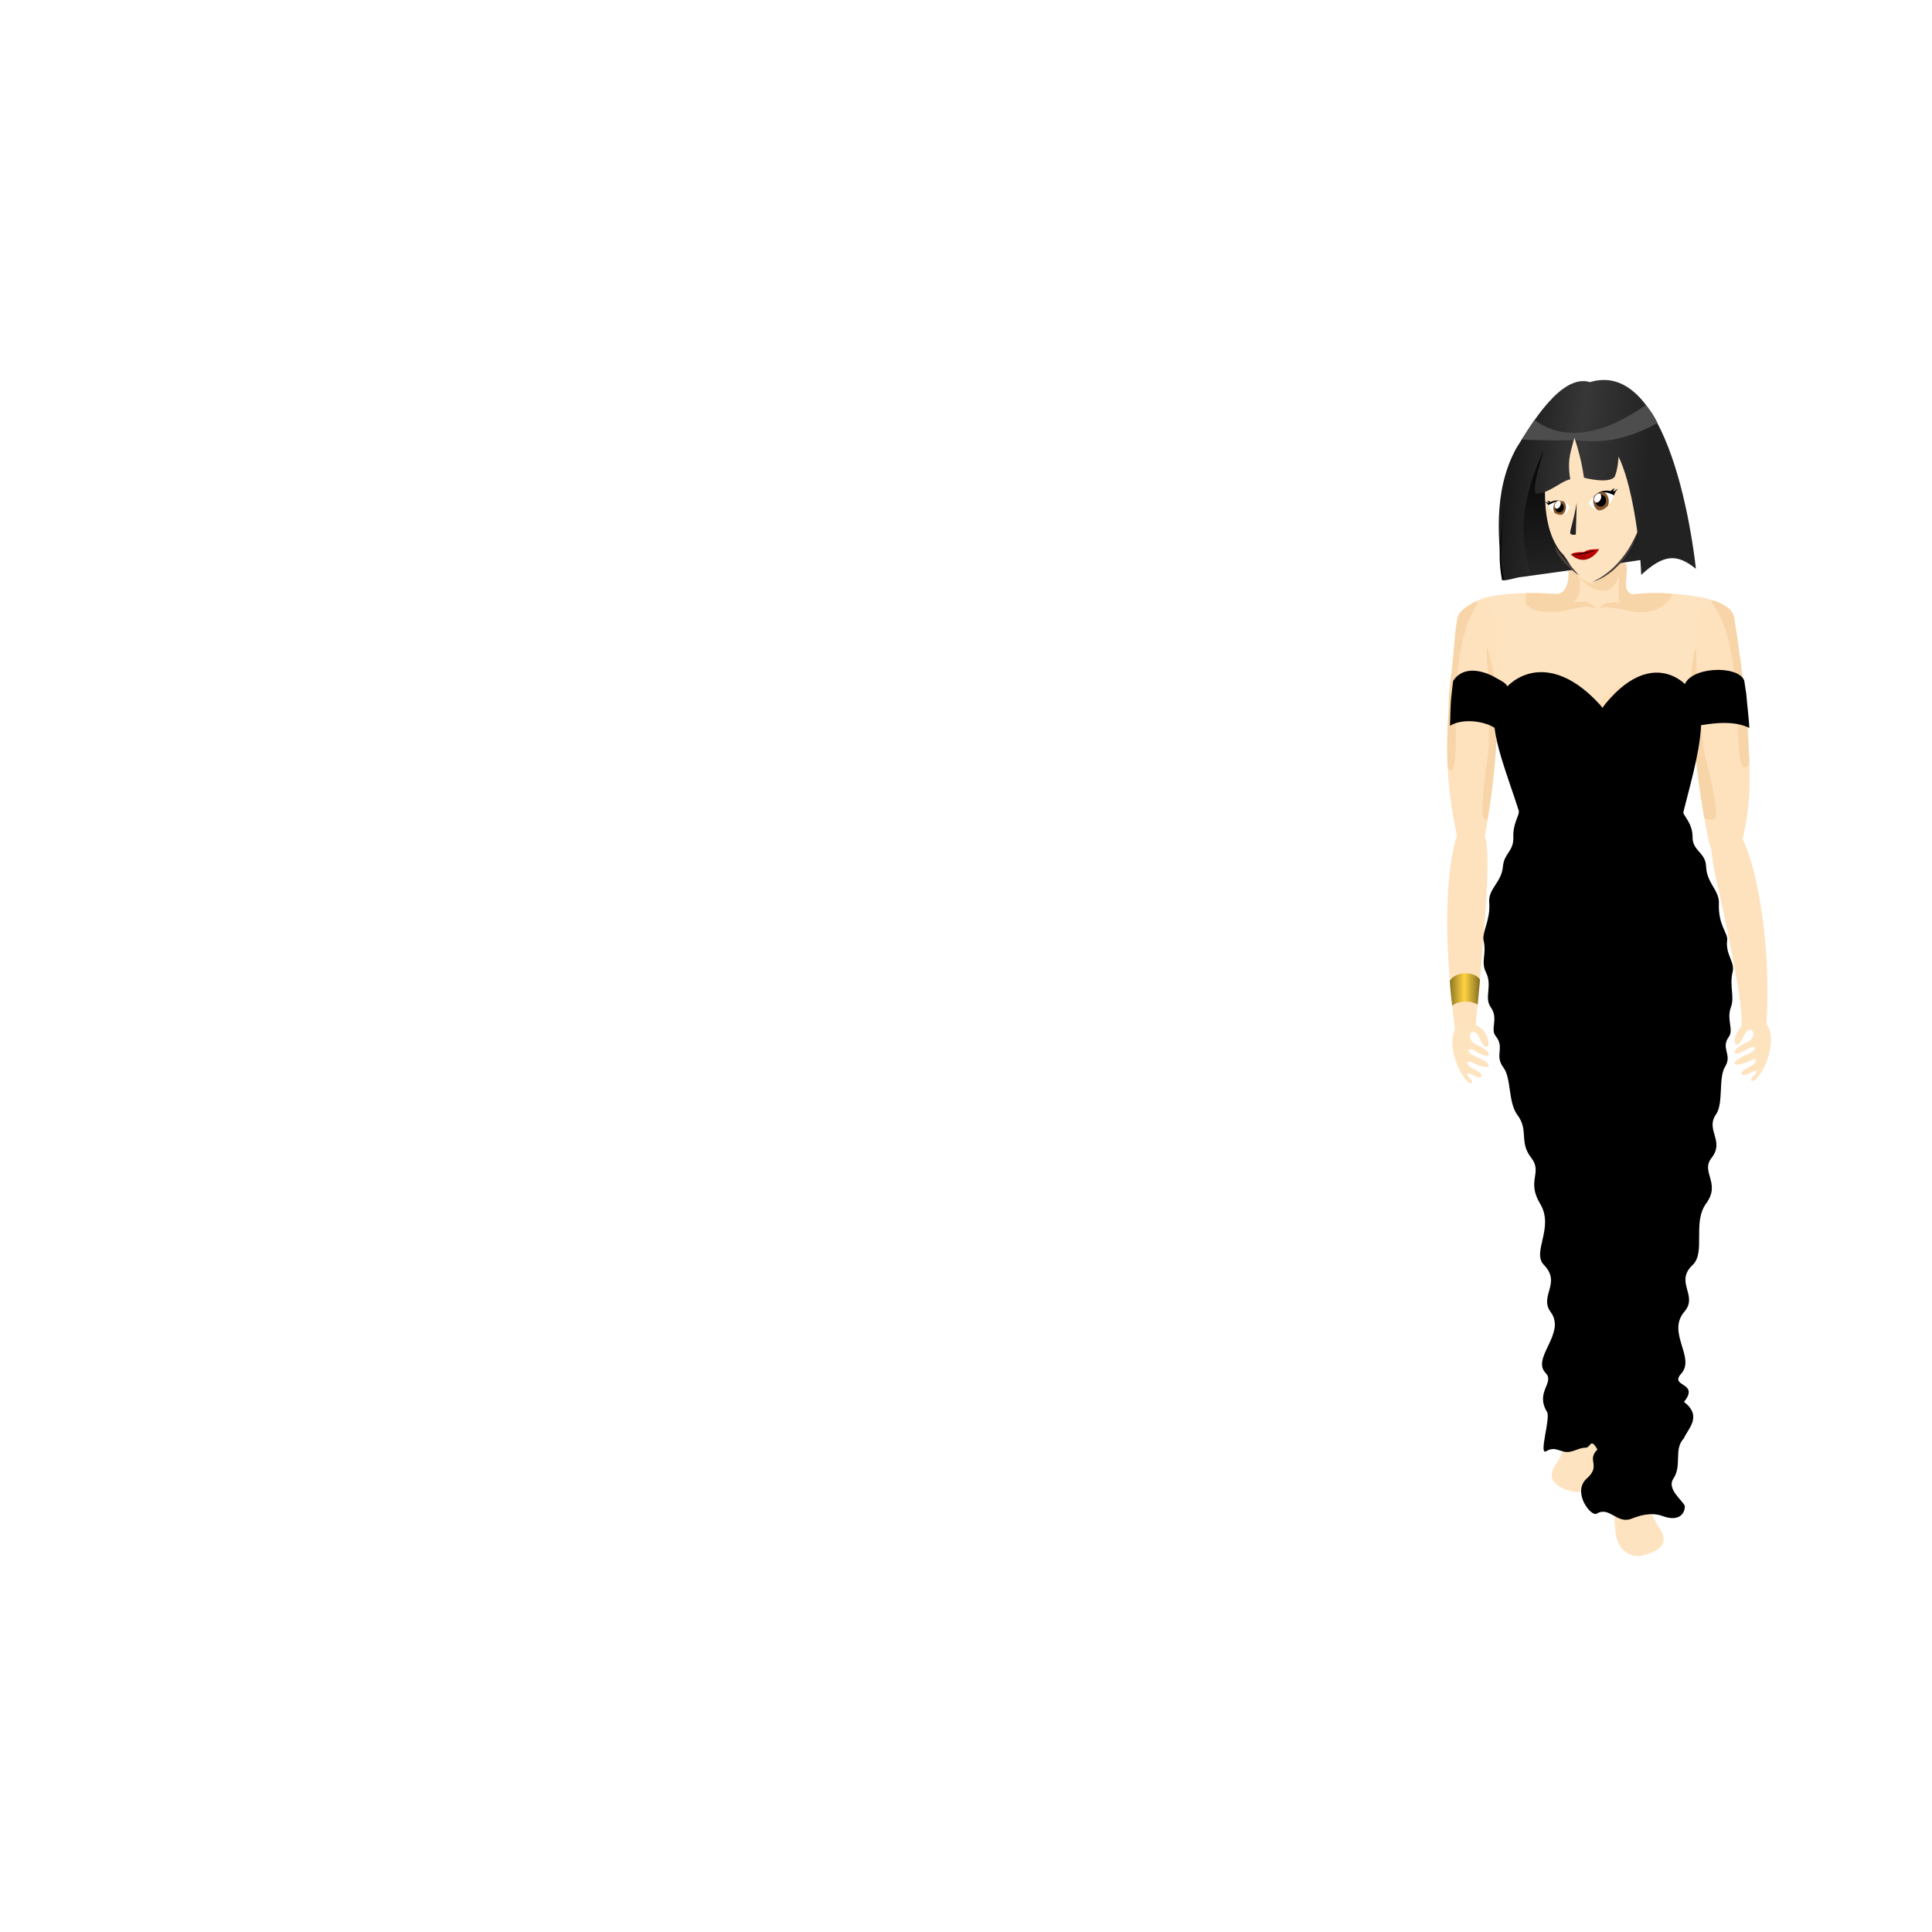 <svg:svg xmlns:dc="http://purl.org/dc/elements/1.1/" xmlns:ns1="http://sodipodi.sourceforge.net/DTD/sodipodi-0.dtd" xmlns:ns2="http://www.inkscape.org/namespaces/inkscape" xmlns:ns3="http://www.w3.org/1999/xlink" xmlns:ns5="http://creativecommons.org/ns#" xmlns:rdf="http://www.w3.org/1999/02/22-rdf-syntax-ns#" xmlns:svg="http://www.w3.org/2000/svg" height="1679.18" id="svg3328" version="1.1" viewBox="-1257.804 -330.015 1679.18 1679.18" width="1679.18" ns1:docname="Black-Dress-head.svg" ns2:version="0.91 r13725">
  <ns1:namedview bordercolor="#666666" borderopacity="1" fit-margin-bottom="0" fit-margin-left="0" fit-margin-right="0" fit-margin-top="0" gridtolerance="10" guidetolerance="10" id="namedview35717" objecttolerance="10" pagecolor="#ffffff" showgrid="false" ns2:current-layer="g37479" ns2:cx="-50.217919" ns2:cy="954.08557" ns2:pageopacity="0" ns2:pageshadow="2" ns2:window-height="1002" ns2:window-maximized="0" ns2:window-width="1730" ns2:window-x="0" ns2:window-y="0" ns2:zoom="0.28991378" />
  <svg:defs id="defs3330">
    <svg:linearGradient gradientTransform="matrix(1.075,-0.17,0.163,1.033,-123.73,27.656)" gradientUnits="userSpaceOnUse" id="linearGradient3674" x1="333.45" x2="389.58" y1="826.67" y2="841.09">
      <svg:stop id="stop3625" offset="0" stop-color="#fee2bd" />
      <svg:stop id="stop3627" offset=".486" stop-color="#ffedd2" />
      <svg:stop id="stop3629" offset="1" stop-color="#fee2bd" />
    </svg:linearGradient>
    <svg:linearGradient gradientTransform="matrix(1.084,-0.099,0.099,1.084,-89.635,-20.189)" gradientUnits="userSpaceOnUse" id="linearGradient3677" x1="310.52" x2="356.08" y1="831.66" y2="831.42">
      <svg:stop id="stop3751" offset="0" stop-color="#fee2bd" />
      <svg:stop id="stop3753" offset=".58" stop-color="#ffedd2" />
      <svg:stop id="stop3755" offset="1" stop-color="#fee2bd" />
    </svg:linearGradient>
    <svg:linearGradient gradientTransform="matrix(-0.713,0.763,-0.763,-0.713,689.97,447.77)" gradientUnits="userSpaceOnUse" id="linearGradient3681" x1="332.81" x2="369.73" y1="233.85" y2="273.41">
      <svg:stop id="stop7671" offset="0" />
      <svg:stop id="stop4548" offset=".496" stop-color="#ffd441" />
      <svg:stop id="stop7673" offset="1" />
    </svg:linearGradient>
    <svg:filter height="1.159" id="filter36273" style="color-interpolation-filters:sRGB" width="1.069" x="-0.034" y="-0.08" ns2:collect="always">
      <svg:feGaussianBlur id="feGaussianBlur36275" stdDeviation="1.22" ns2:collect="always" />
    </svg:filter>
    <svg:linearGradient id="linearGradient3992">
      <svg:stop id="stop3994" offset="0" style="stop-color:#9f0000" />
      <svg:stop id="stop3996" offset="1" style="stop-color:#d40000" />
    </svg:linearGradient>
    <svg:linearGradient id="linearGradient3962">
      <svg:stop id="stop3964" offset="0" style="stop-color:#008ae6" />
      <svg:stop id="stop3966" offset="1" style="stop-color:#73c7ff" />
    </svg:linearGradient>
    <svg:linearGradient id="linearGradient2868">
      <svg:stop id="stop2870" offset="0" style="stop-color:#d19370" />
      <svg:stop id="stop2876" offset=".5" style="stop-color:#deb198" />
      <svg:stop id="stop2872" offset="1" style="stop-color:#d19370" />
    </svg:linearGradient>
    <svg:linearGradient gradientTransform="translate(-415,58)" gradientUnits="userSpaceOnUse" id="linearGradient2914" x1="271.3" x2="325.89" y1="403.7" y2="375.74" ns2:collect="always">
      <svg:stop id="stop2910" offset="0" style="stop-color:#1a1a1a" />
      <svg:stop id="stop4023" offset=".5" style="stop-color:#373737" />
      <svg:stop id="stop2912" offset="1" style="stop-color:#222222" />
    </svg:linearGradient>
    <svg:linearGradient gradientTransform="translate(-415,58)" gradientUnits="userSpaceOnUse" id="linearGradient2922" x1="284.07" x2="357.96" y1="389.61" y2="475.16" ns2:collect="always">
      <svg:stop id="stop2918" offset="0" style="stop-color:#000000" />
      <svg:stop id="stop2920" offset="1" style="stop-color:#464646" />
    </svg:linearGradient>
    <svg:filter id="filter3988" style="color-interpolation-filters:sRGB" ns2:collect="always">
      <svg:feGaussianBlur id="feGaussianBlur3990" stdDeviation="0.22" ns2:collect="always" />
    </svg:filter>
    <svg:linearGradient gradientTransform="translate(-415,58)" gradientUnits="userSpaceOnUse" id="linearGradient3998" x1="325.28" x2="323.28" y1="425.15" y2="421.65" ns2:collect="always" ns3:href="#linearGradient3992" />
    <svg:linearGradient gradientTransform="translate(-415,58)" gradientUnits="userSpaceOnUse" id="linearGradient4000" x1="320.66" x2="328.03" y1="416.84" y2="422.9" ns2:collect="always" ns3:href="#linearGradient3992" />
    <svg:filter height="1.109" id="filter37031" style="color-interpolation-filters:sRGB" width="1.538" x="-0.269" y="-0.054" ns2:collect="always">
      <svg:feGaussianBlur id="feGaussianBlur37033" stdDeviation="0.292" ns2:collect="always" />
    </svg:filter>
    <svg:filter height="1.067" id="filter37083" style="color-interpolation-filters:sRGB" width="1.058" x="-0.029" y="-0.034" ns2:collect="always">
      <svg:feGaussianBlur id="feGaussianBlur37085" stdDeviation="0.144" ns2:collect="always" />
    </svg:filter>
    <svg:filter height="1.039" id="filter37135" style="color-interpolation-filters:sRGB" width="1.055" x="-0.028" y="-0.02" ns2:collect="always">
      <svg:feGaussianBlur id="feGaussianBlur37137" stdDeviation="0.181" ns2:collect="always" />
    </svg:filter>
  </svg:defs>
  <svg:g id="layer1" transform="translate(-231.325,-5.168)">
    <svg:g id="layer1-46" transform="translate(-443.532,162.431)" ns2:label="Calque 1">
      <svg:g id="layer3" style="display:none;fill:#cc0000" transform="translate(-443.016,-160.488)" ns2:label="background">
        <svg:rect height="377" id="rect4119" style="display:inline;fill:#000000" width="795" x="2.7538999e-06" y="0" />
      </svg:g>
      <svg:g id="layer1-4" style="fill:#cc0000" transform="translate(-196.046,-448.508)" ns2:label="drawing">
        <svg:g id="g36781" transform="matrix(1.744,0.816,-0.744,1.914,1048.991,-371.885)" />
      </svg:g>
      <svg:g id="g37162">
        <svg:g id="g6037" />
        <svg:g id="g37423" transform="matrix(1.021,0.178,-0.174,1.043,457.237,-93.744)" />
      </svg:g>
    </svg:g>
    <svg:g id="g37479">
      <svg:g id="g37528">
        <svg:g id="g36289">
          <svg:path d="m 467.89,484.58 c -9.983,-62.554 -44.2,-63.256 -36.436,-133.05 16.607,-61.733 50.145,-119.78 37.177,-150.74 -0.982,-1.977 -5.526,-4.03 -13.286,-5.807 -2.949,-0.675 -6.513,-1.27 -10.095,-1.833 -14.944,-2.349 -34.501,-3.444 -51,-1.582 -21.089,2.38 -5.68,-25.13 -12.669,-27.324 -10.68,-3.354 -46.961,-4.462 -45.325,1.835 1.286,4.95 2.009,26.375 -11.072,25.35 -37.93,-2.973 -68.757,2.29 -71.122,9.111 -11.597,32.542 8.842,59.913 32.921,147.41 24.919,63.979 -15.646,72.092 -21.481,136.65 0,0 24.845,-0.445 202.39,-0.023 z" id="path2940-7-0-0-2-5-4-6" style="fill:#fee3c0" ns2:connector-curvature="0" />
          <svg:path d="m 336.82,164.42 c 0.172,-0.16 0.626,-0.471 1.15,-0.756 0.208,-0.113 0.399,-0.222 0.621,-0.297 0.823,-0.279 1.689,-0.479 1.939,-0.536 0.726,-0.167 1.436,-0.337 2.222,-0.474 0.785,-0.137 1.697,-0.337 3.658,-0.504 2.303,-0.197 3.908,-0.134 6.688,-0.276 1.048,-0.053 2.209,-0.041 3.258,-0.035 0.956,0.005 1.833,-0.006 2.603,-3.7e-4 0.914,0.006 1.577,0.073 2.338,0.091 0.432,0.01 1.038,0.118 1.452,0.122 0.434,0.004 0.984,0.093 1.685,0.119 1.169,0.043 1.895,0.087 3.231,0.205 2.88,0.253 7.321,0.607 11.32,1.188 1.276,0.185 2.537,0.36 3.639,0.626 0.719,0.174 1.401,0.31 1.992,0.493 0.398,0.123 0.78,0.231 1.105,0.351 1.103,0.409 1.104,0.772 1.186,0.988 0.06,0.159 0.241,0.447 0.384,1.112 0.304,1.417 0.181,3.69 0.133,4.39 -0.141,2.056 -0.424,6.079 -0.565,8.238 -0.181,2.762 -0.244,5.09 0.198,6.858 0.067,0.268 0.163,0.523 0.247,0.764 0.07,0.201 0.129,0.357 0.223,0.544 0.163,0.327 0.315,0.601 0.457,0.846 0.255,0.439 0.536,0.854 0.867,1.212 0.193,0.209 0.447,0.449 0.796,0.72 0.291,0.227 0.642,0.479 1.141,0.728 0.806,0.403 1.458,0.547 2.054,0.507 1.046,-0.071 1.666,-0.09 2.866,-0.219 0.508,-0.054 0.854,-0.089 1.274,-0.134 0.745,-0.079 1.522,-0.115 2.167,-0.168 0.607,-0.05 1.131,-0.167 1.868,-0.202 0.583,-0.027 1.17,-0.021 1.575,-0.042 1.288,-0.07 2.717,-0.164 3.882,-0.198 1.345,-0.04 2.334,-0.013 3.828,-0.037 0.173,-0.003 0.94,-0.006 1.738,-0.006 0.72,-5.3e-4 1.483,-0.009 1.962,-0.008 0.999,0.003 2.037,0.032 3.088,0.062 0.431,0.012 0.906,0.017 1.333,0.028 0.989,0.025 1.922,0.061 2.806,0.098 0.549,0.023 1.092,0.053 1.566,0.071 0.436,0.016 0.811,0.051 1.175,0.063 0.535,0.018 1.055,0.062 1.546,0.092 2.619,0.164 1.082,1.649 -0.404,4.074 -2.908,4.747 -10.953,11.974 -24.615,12.081 -9.252,0.073 -17.755,-2.698 -20.112,-2.973 -5.036,-0.587 -10.869,-1.712 -14.028,-0.9 -3.805,0.978 -3.281,0.314 0.056,-2.379 2.359,-1.903 4.13,-1.721 7.754,-2.058 6.329,-0.589 8.068,-0.139 7.904,-0.223 -3.621,-1.839 -0.777,-20.294 -1.303,-22.234 -0.447,-1.651 -2.175,6.534 -6.429,9.644 -8.226,6.012 -21.127,-0.139 -27.359,-8.715 -1.603,-2.207 2.703,15.95 -5.323,20.483 -2.794,1.578 5.788,-0.013 9.986,0.273 3.774,0.257 8.719,5.081 7.915,5.434 -2.915,-0.395 -5.463,-1.524 -8.748,-1.179 -3.691,0.926 -8.436,1.528 -15.486,3.134 -3.681,0.839 -7.599,1.449 -11.401,1.458 -15.123,0.033 -20.076,-2.12 -24.219,-6.583 -0.977,-1.792 -0.137,-9.751 1.073,-9.775 0.801,-0.016 2.122,-0.017 2.739,-0.027 0.457,-0.007 0.859,0.013 1.253,0.005 0.381,-0.007 0.828,0.022 1.174,0.021 0.651,-0.002 1.299,0.029 1.875,0.027 0.368,-10e-4 0.711,0.008 1.053,0.008 0.777,-3.6e-4 1.434,0.021 2.442,0.04 0.796,0.015 1.643,0.074 2.501,0.098 0.62,0.017 1.237,0.033 1.824,0.075 0.491,0.035 0.963,0.044 1.418,0.062 3.518,0.135 4.717,0.258 7.993,0.507 0.805,0.061 1.393,0.06 1.975,0.008 0.65,-0.058 1.246,-0.202 2.15,-0.489 1.274,-0.404 2.654,-1.517 3.333,-2.204 0.515,-0.521 0.932,-1.179 1.163,-1.522 0.113,-0.167 0.231,-0.338 0.33,-0.522 0.187,-0.347 0.367,-0.65 0.507,-0.942 0.505,-1.049 1.091,-2.669 1.464,-4.205 0.231,-0.951 0.731,-3.132 0.861,-5.785 0.052,-1.077 0.117,-2.117 0.083,-3.041 -0.027,-0.733 -0.007,-1.352 -0.037,-1.715 -0.022,-0.282 -0.029,-0.557 -0.061,-0.831 -0.098,-0.835 -0.148,-1.666 -0.219,-2.342 -0.063,-0.602 -0.468,-1.554 -0.388,-2.286 0.061,-0.565 0.481,-1.009 0.607,-1.125 z" id="rect3780" style="fill:#f7d5a8" ns2:connector-curvature="0" />
          <svg:path d="m 241.29,211.85 c 1.573,-5.284 5.189,-7.987 8.664,-10.319 16.376,-10.989 12.84,-2.743 24.551,11.478 0.32,79.672 3.336,108.4 -10.386,189.18 5.956,14.997 -0.936,90.186 -8.404,167.84 l -17.388,1.368 c -10.767,-80.415 -8.129,-139.4 1.376,-169.97 -14.804,-69.692 -7.22,-112.56 1.587,-189.56 z" id="path3797" style="fill:#fee2bd" ns2:connector-curvature="0" />
          <svg:path d="m 232.08,300.59 c 0.008,-0.223 0.031,-0.533 0.048,-0.774 0.019,-0.28 0.049,-0.773 0.064,-1.061 0.024,-0.433 0.048,-0.638 0.065,-0.897 0.013,-0.206 0.017,-0.361 0.03,-0.566 0.017,-0.272 0.04,-0.527 0.055,-0.798 0.039,-0.688 0.054,-1.322 0.094,-2.01 0.267,-4.602 0.189,-9.124 0.419,-15.248 0.823,-9.507 2.024,-17.137 3.017,-27.483 0.021,-0.192 0.042,-0.379 0.062,-0.573 0.032,-0.306 0.059,-0.616 0.093,-0.931 0.08,-0.738 0.123,-1.492 0.213,-2.255 0.041,-0.344 0.082,-0.69 0.112,-1.037 0.026,-0.306 0.074,-0.617 0.101,-0.926 0.032,-0.365 0.08,-0.738 0.113,-1.107 0.919,-10.438 1.714,-22.317 3.259,-30.361 0.159,-0.828 0.256,-1.55 0.399,-2.158 0.684,-2.902 1.325,-3.613 2.644,-5.363 0.969,-1.152 1.917,-1.957 3.243,-2.985 1.25,-0.969 2.673,-1.94 4.037,-2.807 0.352,-0.224 0.691,-0.467 1.019,-0.687 0.506,-0.339 1.009,-0.643 1.495,-0.926 0.336,-0.196 0.67,-0.37 0.984,-0.536 0.251,-0.133 0.499,-0.256 0.731,-0.369 0.146,-0.071 0.284,-0.142 0.426,-0.217 1.97,-1.049 3.454,0.282 1.969,3.015 -3.129,4.93 -5.963,10.476 -7.978,16.156 -0.492,1.386 -0.953,2.781 -1.388,4.181 -3.557,11.453 -5.307,23.287 -6.658,33.87 -0.335,10.725 -2.422,21.439 -2.538,33.532 0.43,7.869 2.024,46.636 -1.936,54.382 -1.137,2.811 -4.529,0.483 -4.616,-3.716 -0.007,-0.341 -0.043,-0.777 -0.055,-1.144 -0.014,-0.411 -0.031,-0.85 -0.051,-1.288 -0.015,-0.342 -0.018,-0.71 -0.035,-1.06 -0.02,-0.397 -0.029,-0.848 -0.043,-1.254 -0.015,-0.419 -0.014,-0.785 -0.029,-1.206 -0.009,-0.28 -0.011,-0.556 -0.018,-0.834 -0.015,-0.554 -0.035,-1.101 -0.043,-1.646 -0.005,-0.324 -0.009,-0.818 -0.009,-1.134 3.5e-4,-0.684 -0.018,-1.256 -0.024,-1.894 -0.003,-0.28 -0.016,-1.158 -0.012,-1.424 0.013,-0.73 -0.002,-1.458 -0.003,-2.072 0.008,-1.867 0.004,-3.295 0.034,-5.607 0.018,-1.398 0.062,-2.888 0.092,-4.393 0.006,-0.31 0.045,-1.347 0.051,-1.661 0.019,-1.09 0.077,-1.897 0.099,-3.018 0.009,-0.485 0.052,-1.252 0.072,-1.739 0.024,-0.555 0.066,-1.172 0.073,-1.735 0.007,-0.613 0.081,-1.343 0.092,-1.958 0.012,-0.686 0.088,-1.339 0.106,-2.025 0.026,-1.018 0.086,-1.246 0.126,-2.254 z" id="path5652" style="fill:#f7d5a8" ns2:connector-curvature="0" />
          <svg:path d="m 479.05,211.79 c -1.246,-4.764 -4.102,-7.652 -7.196,-9.844 -0.37,-0.262 -0.737,-0.525 -1.118,-0.759 -16.98,-10.418 -11.091,-1.383 -23.271,12.439 -2.983,79.617 -4.714,111.29 11.031,192.23 0.678,1.943 0.775,2.66 1.292,3.91 1.881,4.543 1.857,15.484 5.331,29.986 4.404,18.383 26.343,117.66 21.508,128.5 l 21.99,-1.506 c 5.4,-79.44 -11.47,-146.7 -20.55,-161.91 15.88,-68.3 -2.79,-115.8 -9.02,-193.05 z" id="path4507" style="fill:#fee2be" ns2:connector-curvature="0" />
          <svg:path d="m 491.85,297.96 c -0.529,-7.153 -1.296,-12.729 -1.953,-21.484 -0.583,-5.851 -1.479,-10.936 -2.267,-16.479 -0.494,-3.48 -0.823,-7.085 -1.363,-11.114 -0.351,-2.396 -0.725,-4.795 -1.069,-7.376 -0.054,-0.402 -0.079,-0.768 -0.153,-1.152 -0.082,-0.43 -0.159,-0.834 -0.207,-1.245 -0.113,-0.959 -0.193,-1.767 -0.31,-2.64 -0.05,-0.374 -0.142,-0.749 -0.217,-1.12 -0.061,-0.297 -0.108,-0.605 -0.157,-0.905 -0.129,-0.803 -0.243,-1.568 -0.325,-2.341 -0.138,-1.291 -0.285,-2.558 -0.494,-3.82 -0.327,-1.967 -0.576,-3.755 -0.863,-5.548 -0.333,-2.08 -0.662,-4.051 -0.933,-5.901 -0.037,-0.257 -0.088,-0.512 -0.118,-0.764 -0.149,-1.25 -0.349,-2.442 -0.519,-3.572 -0.059,-0.394 -0.066,-0.654 -0.209,-1.377 -0.066,-0.333 -0.145,-0.565 -0.328,-1.023 -0.248,-0.617 -0.35,-0.826 -0.507,-1.142 -0.067,-0.134 -0.086,-0.167 -0.124,-0.249 -0.103,-0.221 -0.15,-0.298 -0.207,-0.421 -0.119,-0.257 -0.204,-0.361 -0.295,-0.525 -0.113,-0.204 -0.212,-0.337 -0.3,-0.494 -0.118,-0.21 -0.2,-0.32 -0.285,-0.45 -0.115,-0.175 -0.236,-0.332 -0.341,-0.476 -0.164,-0.226 -0.319,-0.383 -0.476,-0.591 -0.089,-0.118 -0.218,-0.242 -0.314,-0.367 -0.122,-0.159 -0.272,-0.31 -0.411,-0.465 -0.118,-0.132 -0.275,-0.259 -0.4,-0.412 -0.134,-0.146 -0.365,-0.384 -0.601,-0.579 -0.123,-0.101 -0.25,-0.192 -0.358,-0.288 -0.19,-0.167 -0.349,-0.278 -0.534,-0.431 -0.158,-0.13 -0.333,-0.242 -0.487,-0.374 -0.17,-0.146 -0.417,-0.287 -0.586,-0.434 -0.137,-0.12 -0.336,-0.226 -0.49,-0.331 -0.22,-0.151 -0.42,-0.266 -0.658,-0.417 -0.24,-0.151 -0.486,-0.293 -0.726,-0.453 -0.125,-0.083 -0.27,-0.144 -0.399,-0.223 -0.138,-0.084 -0.288,-0.154 -0.43,-0.233 -0.216,-0.119 -0.442,-0.217 -0.661,-0.334 -0.399,-0.212 -0.803,-0.416 -1.208,-0.614 -0.341,-0.167 -0.684,-0.323 -1.012,-0.49 -0.58,-0.296 -1.169,-0.549 -1.736,-0.784 -0.332,-0.138 -0.674,-0.28 -0.991,-0.414 -0.594,-0.252 -1.172,-0.439 -1.689,-0.609 -2.55,-0.838 -3.921,-0.684 -2.203,2.215 3.311,4.81 6.35,10.246 8.575,15.847 4.984,12.545 7.503,25.912 9.462,37.724 0.735,10.705 3.221,21.334 3.788,33.413 -0.136,7.88 -0.281,46.679 3.966,54.272 1.359,3.031 6.397,0.23 6.231,-4.956 -0.043,-1.35 -0.157,-2.816 -0.267,-4.307 -0.024,-0.333 -0.059,-0.679 -0.079,-1.016 -0.02,-0.339 -0.043,-0.642 -0.067,-0.982 -0.182,-2.521 -0.237,-4.979 -0.303,-6.804 -0.035,-1.748 0.035,-3.737 -0.141,-5.857 -0.118,-1.419 -0.183,-2.865 -0.294,-4.361 -0.021,-0.284 -0.04,-0.518 -0.046,-0.781 -0.015,-0.669 -0.035,-1.339 -0.101,-2.018 -0.019,-0.2 -0.041,-0.401 -0.049,-0.601 -0.027,-0.701 -0.067,-1.393 -0.12,-2.097 -0.021,-0.278 -0.038,-0.539 -0.05,-0.808 -0.043,-0.999 -0.158,-1.985 -0.195,-2.976 -0.011,-0.3 -0.047,-0.607 -0.064,-0.907 -0.088,-1.513 -0.218,-3.037 -0.334,-4.54 z" id="path7725" style="fill:#f7d5a8" ns2:connector-curvature="0" />
          <svg:path d="m 235.65,549.3 c -0.047,0.039 -0.71,-6.131 -1.256,-11.726 -0.461,-4.726 -0.766,-9.137 -0.815,-9.792 3.586,-7.673 20.56,-9.623 26.236,-1.286 -0.036,0.956 -0.181,2.454 -0.32,4.237 -0.079,1.014 -0.175,2.099 -0.299,3.233 -0.051,0.47 -0.1,0.926 -0.139,1.402 -0.073,0.907 -0.182,1.827 -0.259,2.736 -0.455,5.319 -0.974,10.274 -1.012,10.248 -5.489,-3.751 -16.509,-3.734 -22.137,0.949 z" id="path3914" style="fill:url(#linearGradient3681)" ns2:connector-curvature="0" />
          <svg:path d="m 272.2,343.68 c 0.025,-0.336 0.066,-0.682 0.105,-1.032 0.054,-0.484 0.071,-0.955 0.134,-1.417 0.046,-0.332 0.067,-0.701 0.099,-1.019 0.021,-0.201 0.023,-0.393 0.046,-0.593 0.031,-0.264 0.044,-0.516 0.075,-0.776 0.061,-0.524 0.076,-1.002 0.131,-1.513 0.049,-0.458 0.063,-0.967 0.119,-1.428 0.049,-0.4 0.082,-0.794 0.113,-1.213 0.034,-0.467 0.059,-0.95 0.103,-1.422 0.056,-0.612 0.091,-1.242 0.143,-1.873 0.042,-0.508 0.086,-1.034 0.124,-1.556 0.082,-1.134 0.168,-2.328 0.241,-3.569 0.027,-0.462 0.068,-0.887 0.089,-1.377 0.016,-0.37 0.045,-0.772 0.067,-1.162 0.028,-0.51 0.085,-1.01 0.093,-1.541 0.018,-0.343 0.063,-0.722 0.072,-1.071 0.015,-0.582 0.055,-1.15 0.093,-1.715 0.031,-0.463 0.051,-0.956 0.074,-1.405 0.018,-0.353 0.046,-0.69 0.059,-1.042 0.013,-0.34 0.022,-0.657 0.039,-0.998 0.011,-0.228 0.022,-0.458 0.03,-0.687 0.007,-0.176 0.016,-0.377 0.025,-0.558 0.008,-0.155 0.009,-0.311 0.02,-0.467 0.013,-0.194 0.025,-0.339 0.034,-0.535 0.005,-0.116 0.017,-0.275 0.023,-0.391 0.071,-1.443 0.131,-2.918 0.174,-4.403 0.025,-0.84 0.132,-1.804 0.163,-2.658 0.036,-0.987 -0.014,-1.987 0.006,-2.991 0.012,-0.568 -0.195,-1.13 -0.174,-1.716 0.012,-0.322 0.018,-0.656 0.034,-0.983 0.019,-0.396 0.024,-0.789 0.028,-1.196 0.004,-0.463 0.029,-0.953 0.048,-1.432 0.017,-0.413 0.012,-0.885 0.034,-1.317 0.036,-0.697 0.036,-1.296 0.046,-2.028 0.077,-1.352 0.14,-2.78 0.107,-4.253 -0.004,-0.186 0.012,-0.368 0.006,-0.556 -0.054,-1.661 -0.195,-3.376 -0.267,-5.081 -0.398,-9.495 -2.837,-19.647 -3.427,-27.016 -0.323,-4.033 -3.63,-16.56 -4.854,-18.617 -0.562,-0.944 -0.846,1.046 -0.825,2.298 0.316,4.707 0.782,11.352 1.272,17.359 1.077,13.391 1.034,27.239 1.238,39.211 -0.844,10.697 0.055,21.575 -1.156,33.608 -1.291,7.775 -7.128,46.132 -4.042,54.266 0.46,1.635 3.571,2.405 3.858,1.076 0.035,-0.162 0.079,-0.418 0.111,-0.667 0.096,-0.743 0.183,-1.135 0.275,-1.835 0.051,-0.389 0.149,-0.865 0.213,-1.391 0.076,-0.625 0.203,-1.37 0.302,-2.025 0.157,-1.045 0.307,-2.04 0.475,-3.132 0.084,-0.546 0.187,-1.161 0.247,-1.749 0.13,-1.26 0.426,-2.426 0.536,-3.658 0.022,-0.251 0.073,-0.695 0.11,-0.939 0.052,-0.339 0.125,-0.787 0.179,-1.116 0.084,-0.515 0.101,-0.889 0.163,-1.29 0.029,-0.191 0.138,-0.99 0.162,-1.207 0.196,-1.404 0.299,-2.212 0.515,-3.943 0.141,-1.13 0.303,-2.378 0.463,-3.642 0.165,-1.301 0.332,-2.65 0.48,-3.994 0.083,-0.755 0.167,-1.5 0.261,-2.256 0.089,-0.71 0.173,-1.433 0.243,-2.18 0.052,-0.549 0.129,-1.1 0.193,-1.651 0.251,-2.151 0.5,-4.359 0.653,-6.534 z" id="path7723" style="fill:#f7d5a8" ns2:connector-curvature="0" />
          <svg:path d="m 265.64,483.28 105.83,-12.723 c 4.822,27.658 -7.726,67.603 -6.762,99.406 1.482,48.889 13.347,81.382 4.183,132.02 5.597,17.347 -3.658,65.914 -3.547,126.89 0.009,5.303 -1.879,55.337 -2.026,59.255 -0.401,10.709 -3.974,30.719 -3.915,34.207 l -21.633,-0.397 c -0.811,-2.472 -1.315,-23.352 -2.244,-32.935 -0.406,-4.186 -3.199,-147.48 -4.937,-183.49 -23.768,-41.532 -69.445,-154.51 -64.948,-222.23 z" id="path5560" style="fill:url(#linearGradient3677)" ns2:connector-curvature="0" />
          <svg:path d="m 460.88,458.3 -108.27,12.489 c 2.818,32.558 20.37,56.693 25.102,90.333 7.077,50.317 2.327,138.91 13.187,166.68 -4.504,23.724 -13.074,101.79 -13.498,151.3 -0.053,6.163 2.054,79.601 1.756,86.067 -0.172,3.729 24.482,4.37 23.914,-1.183 -0.697,-6.815 7.226,-73.871 8.277,-90.501 2.781,-43.997 18.705,-113.77 12.398,-147.44 7.021,-31.767 37.579,-94.169 48.71,-155.07 7.504,-41.057 -2.447,-82.269 -11.576,-112.67 z" id="path5574" style="fill:url(#linearGradient3674)" ns2:connector-curvature="0" />
          <svg:path d="m 448.56,343.34 c -0.154,-1.129 -0.14,-1.253 -0.236,-2.136 -0.028,-0.261 -0.12,-1.223 -0.151,-1.537 -0.009,-0.091 -0.108,-1.065 -0.14,-1.339 -0.033,-0.281 -0.087,-1.009 -0.138,-1.394 -0.09,-0.674 -0.041,-0.708 -0.186,-1.884 -0.009,-0.139 -0.112,-1.351 -0.142,-1.579 -0.04,-0.303 -0.069,-0.658 -0.116,-1.036 -0.09,-0.718 -0.161,-1.541 -0.207,-2.574 -0.012,-0.273 -0.059,-0.573 -0.087,-0.869 -0.066,-0.706 -0.122,-1.47 -0.178,-2.326 -0.382,-5.806 -1.109,-15.061 -2.278,-29.748 -0.018,-0.231 -0.083,-1.116 -0.158,-1.917 -0.06,-0.641 -0.091,-1.235 -0.098,-1.367 -0.04,-0.687 -0.055,-0.938 -0.091,-1.417 -0.041,-0.56 -0.061,-1.119 -0.123,-1.695 -0.097,-0.904 -0.066,-1.534 -0.141,-2.326 -0.052,-0.557 -0.058,-0.737 -0.091,-1.104 -0.036,-0.388 -0.028,-0.737 -0.058,-1.119 -0.035,-0.446 -0.062,-0.897 -0.087,-1.347 -0.04,-0.72 -0.097,-1.445 -0.138,-2.171 -0.044,-0.775 -0.101,-1.566 -0.144,-2.35 -0.025,-0.461 -0.043,-0.926 -0.081,-1.389 -0.144,-1.782 -0.222,-3.558 -0.275,-5.303 -0.163,-5.319 0.612,-10.361 0.527,-14.54 -0.082,-4.045 1.957,-16.84 2.969,-19.009 0.465,-0.995 0.946,0.957 1.051,2.204 0.156,4.715 0.356,11.373 0.47,17.399 0.266,13.432 1.693,27.206 2.686,39.139 1.908,10.559 2.101,21.473 4.509,33.324 2.061,7.607 11.702,45.189 9.444,53.591 -0.459,2.607 -9.663,3.343 -10.206,-0.352 -0.043,-0.292 -0.132,-0.729 -0.197,-1.123 -0.078,-0.472 -0.179,-1.065 -0.287,-1.66 -0.089,-0.488 -0.188,-1.034 -0.284,-1.584 -0.212,-1.216 -0.44,-2.659 -0.64,-3.884 -0.114,-0.701 -0.202,-1.348 -0.311,-1.98 -0.077,-0.445 -0.156,-0.898 -0.237,-1.379 -0.063,-0.371 -0.147,-0.934 -0.204,-1.304 -0.076,-0.485 -0.156,-1.011 -0.235,-1.504 -0.103,-0.646 -0.153,-1.006 -0.24,-1.549 -0.107,-0.677 -0.143,-0.903 -0.325,-2.095 -0.224,-1.467 -0.282,-1.949 -0.466,-3.109 -0.172,-1.083 -0.258,-1.768 -0.35,-2.384 -0.119,-0.802 -0.199,-1.651 -0.347,-2.545 -0.091,-0.548 -0.152,-1.18 -0.25,-1.766 -0.09,-0.535 -0.132,-1.111 -0.217,-1.663 -0.033,-0.215 -0.097,-0.7 -0.128,-0.914 -0.024,-0.169 -0.182,-1.464 -0.229,-1.777 -0.069,-0.465 -0.168,-1.389 -0.191,-1.578 -0.056,-0.446 -0.139,-0.916 -0.199,-1.37 -0.072,-0.551 -0.239,-2.171 -0.294,-2.547 -0.117,-0.794 -0.201,-1.584 -0.269,-2.378 -0.018,-0.206 -0.185,-1.54 -0.202,-1.735 z" id="path7727" style="fill:#f7d5a8" ns2:connector-curvature="0" />
          <svg:path d="m 495.53,563.08 c -12.827,3.029 -15.014,15.571 -14.013,18.757 3.362,5.041 7.548,-7.093 9.459,-9.591 5.132,-6.709 11.549,4.03 0.367,9.093 -15.708,7.113 -12.159,13.973 0.99,5.534 6.803,-4.366 10.593,0.207 -0.362,4.818 -17.327,7.293 -12.282,12.554 2.744,5.277 7.322,-3.546 6.571,2.136 -1.338,5.764 -10.337,4.741 -6.466,9.632 1.857,4.595 4.783,-2.894 6.031,-0.521 3.398,1.853 -4.861,4.382 -3.579,6.215 -0.544,5.014 10.191,-6.94 22.378,-39.892 8.322,-51.427 -3.154,-2.589 -6.315,-0.734 -10.881,0.315 z" id="path4661" style="fill:#fee3bf" ns2:connector-curvature="0" />
          <svg:path d="m 253.06,565.1 c 12.827,3.029 15.014,15.571 14.013,18.757 -3.362,5.041 -7.548,-7.093 -9.459,-9.591 -5.132,-6.709 -11.549,4.03 -0.367,9.093 15.708,7.113 12.159,13.973 -0.99,5.534 -6.803,-4.366 -10.593,0.207 0.362,4.818 17.327,7.293 12.282,12.554 -2.744,5.277 -7.322,-3.546 -6.571,2.136 1.338,5.764 10.337,4.741 6.466,9.632 -1.857,4.595 -4.783,-2.894 -6.031,-0.521 -3.398,1.853 4.861,4.382 3.579,6.215 0.544,5.014 -10.191,-6.94 -22.378,-39.892 -8.322,-51.427 3.154,-2.589 6.315,-0.734 10.881,0.315 z" id="path6640" style="fill:#fee3bf" ns2:connector-curvature="0" />
          <svg:g id="g36283">
            <svg:path d="m 360.26,300.277 a 42.601,34.382 0 0 1 -22.161,30.166 42.601,34.382 0 0 1 -43.427,-1.218 42.601,34.382 0 0 1 -19.512,-31.335 l 42.499,2.388 z" id="path36259" style="opacity:1;fill:#fcdcb4;fill-opacity:1;stroke:none;stroke-width:2;stroke-linecap:round;stroke-linejoin:round;stroke-miterlimit:4;stroke-dasharray:none;stroke-opacity:1;filter:url(#filter36273)" ns1:cx="317.65836" ns1:cy="300.27676" ns1:end="3.2110905" ns1:rx="42.60141" ns1:ry="34.382118" ns1:start="0" ns1:type="arc" />
            <svg:path d="m 443.147,300.508 a 42.601,34.382 0 0 1 -22.161,30.166 42.601,34.382 0 0 1 -43.427,-1.218 42.601,34.382 0 0 1 -19.512,-31.335 l 42.499,2.388 z" id="path36277" style="opacity:1;fill:#fcdcb4;fill-opacity:1;stroke:none;stroke-width:2;stroke-linecap:round;stroke-linejoin:round;stroke-miterlimit:4;stroke-dasharray:none;stroke-opacity:1;filter:url(#filter36273)" ns1:cx="400.54587" ns1:cy="300.5083" ns1:end="3.2110905" ns1:rx="42.60141" ns1:ry="34.382118" ns1:start="0" ns1:type="arc" />
            <svg:path d="m 360.26,300.277 a 42.601,34.382 0 0 1 -22.161,30.166 42.601,34.382 0 0 1 -43.427,-1.218 42.601,34.382 0 0 1 -19.512,-31.335 l 42.499,2.388 z" id="path36279" style="opacity:1;fill:#ffdfb6;fill-opacity:1;stroke:none;stroke-width:2;stroke-linecap:round;stroke-linejoin:round;stroke-miterlimit:4;stroke-dasharray:none;stroke-opacity:1;filter:url(#filter36273)" transform="matrix(1,0,0,-1,-1.158,602.449)" ns1:cx="317.65836" ns1:cy="300.27676" ns1:end="3.2110905" ns1:rx="42.60141" ns1:ry="34.382118" ns1:start="0" ns1:type="arc" />
            <svg:path d="m 360.26,300.277 a 42.601,34.382 0 0 1 -22.161,30.166 42.601,34.382 0 0 1 -43.427,-1.218 42.601,34.382 0 0 1 -19.512,-31.335 l 42.499,2.388 z" id="path36281" style="opacity:1;fill:#ffdfb6;fill-opacity:1;stroke:none;stroke-width:2;stroke-linecap:round;stroke-linejoin:round;stroke-miterlimit:4;stroke-dasharray:none;stroke-opacity:1;filter:url(#filter36273)" transform="matrix(1,0,0,-1,84.74,601.755)" ns1:cx="317.65836" ns1:cy="300.27676" ns1:end="3.2110905" ns1:rx="42.60141" ns1:ry="34.382118" ns1:start="0" ns1:type="arc" />
          </svg:g>
        </svg:g>
        <svg:path d="m -131.01,434.5 c 0,0 -4.773,32.88 -2.475,40.659 2.298,7.778 21.036,30.759 21.036,30.759 0,0 55.331,-44.548 54.978,-45.608 -0.354,-1.061 -63.286,-44.371 -73.539,-25.809 z" id="path3663" style="color:#000000;fill:url(#linearGradient2922)" transform="matrix(1.638,1.162,-1.093,1.864,1027.247,-634.959)" ns2:connector-curvature="0" />
        <svg:path d="m -96.45,485.13 c 3.298,-2.492 6.479,-5.1 9.192,-8.176 0.253,0.464 -5.656,7.617 -9.192,8.176 z" id="path3889" style="color:#000000;fill:#000000" transform="matrix(1.638,1.162,-1.093,1.864,1027.247,-634.959)" ns1:nodetypes="ccc" ns2:connector-curvature="0" />
        <svg:path d="m -124.82,457.66 c 0,0 1.591,9.899 4.773,12.905 4.654,6.922 10.723,13.676 19.092,16.087 4.596,0.53 10.783,4.773 13.435,4.066 2.652,-0.707 5.127,0.53 6.894,-3.359 1.768,-3.889 4.711,-11.393 4.596,-17.147 -0.177,-8.839 -0.354,-12.728 -8.309,-22.804 -7.955,-10.076 -19.269,-19.622 -25.809,-18.562 -6.541,1.061 -20.683,12.728 -14.672,28.815 z" id="path3651" style="color:#000000;fill:#fee3c0;fill-opacity:1" transform="matrix(1.638,1.162,-1.093,1.864,1027.247,-634.959)" ns1:nodetypes="cccsssssc" ns2:connector-curvature="0" />
        <svg:path d="m -101,461.43 c 0.502,-2.261 1.499,-4.896 5.441,-6.535 0.22,-0.092 -0.186,-0.711 0.928,-1.781 -0.121,1.5 0.024,1.314 0.131,1.383 0.329,-0.342 0.841,-1.869 1.125,-1.941 -0.21,0.864 -0.439,1.712 0,3.062 l -7.625,5.812 z" id="path2864" style="color:#000000;fill:#000000" transform="matrix(1.638,1.162,-1.093,1.864,1027.247,-634.959)" ns1:nodetypes="csccccc" ns2:connector-curvature="0" />
        <svg:path d="m -101.13,464.2 c -0.478,-6.88 4.804,-8.366 7.778,-8.662 0.676,4.035 0,11.049 -7.778,8.662 z" id="path3653" style="color:#000000;fill:#ffffff" transform="matrix(1.638,1.162,-1.093,1.864,1027.247,-634.959)" ns1:nodetypes="ccc" ns2:connector-curvature="0" />
        <svg:path d="m -109.91,469.63 c -1.779,-0.011 -3.923,0.285 -5.825,2.957 -0.106,0.149 -0.5,-0.261 -1.493,0.39 1.144,0.166 0.98,0.243 1.013,0.335 -0.312,0.188 -1.543,0.31 -1.646,0.51 0.683,-0.009 1.357,-0.036 2.293,0.524 l 5.657,-4.716 z" id="path2888" style="color:#000000;fill:#000000" transform="matrix(1.638,1.162,-1.093,1.864,1027.247,-634.959)" ns1:nodetypes="csccccc" ns2:connector-curvature="0" />
        <svg:path d="m -107.32,469.68 c -5.132,-1.675 -6.71,1.728 -8.662,4.596 2.637,1.591 9.546,1.963 8.662,-4.596 z" id="path3655" style="color:#000000;fill:#ffffff" transform="matrix(1.638,1.162,-1.093,1.864,1027.247,-634.959)" ns1:nodetypes="ccc" ns2:connector-curvature="0" />
        <svg:path d="m -110.69,469.3 c -1.331,0.226 -2.33,0.959 -3.156,1.906 -0.187,0.711 -0.1,1.517 0.25,2.281 0.382,0.834 1.014,1.449 1.75,1.75 1.224,-0.037 2.412,-0.385 3.281,-1.156 0.435,-0.828 0.489,-1.908 0.031,-2.906 -0.446,-0.974 -1.27,-1.647 -2.156,-1.875 z" id="path3657" style="fill:#88572e;fill-opacity:1;fill-rule:evenodd" transform="matrix(1.638,1.162,-1.093,1.864,1027.247,-634.959)" ns2:connector-curvature="0" />
        <svg:path d="m -97.657,456.8 c -1.236,0.705 -2.342,1.788 -2.969,3.406 0.047,0.839 0.361,1.69 0.969,2.438 0.933,1.147 2.289,1.71 3.531,1.594 1.563,-0.715 2.394,-2.233 2.75,-3.938 -0.132,-0.658 -0.464,-1.324 -0.938,-1.906 -0.886,-1.089 -2.154,-1.639 -3.344,-1.594 z" id="path3659" style="fill:#88572e;fill-opacity:1;fill-rule:evenodd" transform="matrix(1.638,1.162,-1.093,1.864,1027.247,-634.959)" ns2:connector-curvature="0" />
        <svg:path d="m -96.719,485.15 c 1.079,-1.686 2.425,-2.593 4.5,-3.875 1.026,-2.099 3.336,-3.394 5.25,-4.625 0,0 -5.718,7.381 -9.75,8.5 z" id="path3767" style="color:#000000;fill:url(#linearGradient4000)" transform="matrix(1.638,1.162,-1.093,1.864,1027.247,-634.959)" ns1:nodetypes="cccc" ns2:connector-curvature="0" />
        <svg:path d="m -96.406,485.13 c 2.844,-2.021 6.161,-5.322 9.325,-8.264 -2.42,3.372 -4.785,7.888 -9.325,8.264 z" id="path2890" style="color:#000000;fill:#000000;filter:url(#filter3988)" transform="matrix(1.638,1.162,-1.093,1.864,1027.247,-634.959)" ns1:nodetypes="ccc" ns2:connector-curvature="0" />
        <svg:path d="m -96.406,485.13 c 3.214,-1.65 6.497,-4.986 9.325,-8.264 -0.339,5.156 -3.624,8.883 -9.325,8.264 z" id="path3769" style="color:#000000;fill:url(#linearGradient3998)" transform="matrix(1.638,1.162,-1.093,1.864,1027.247,-634.959)" ns1:nodetypes="ccc" ns2:connector-curvature="0" />
        <svg:path d="m -105.72,466.77 6.625,10.625 c 0,0 -1.625,1.5 -2.375,0.875 -0.75,-0.625 -1.25,-4.375 -4.25,-11.5 z" id="path3833" style="color:#000000;fill:#222222;fill-opacity:1;filter:url(#filter37031)" transform="matrix(1.638,1.162,-1.093,1.864,1027.247,-634.959)" ns2:connector-curvature="0" />
        <svg:path d="m -104.211,485.998 c 4.619,2.341 10.301,2.697 15.347,4.183 0,0 -13.049,-0.117 -15.347,-4.183 z" id="path3928" style="color:#000000;fill:#48403b;filter:url(#filter37083)" transform="matrix(1.638,1.162,-1.093,1.864,1027.247,-634.959)" ns1:nodetypes="ccc" ns2:connector-curvature="0" />
        <svg:path d="m -82.529,489.28 c 2.282,-3.369 7.673,-11.845 6.099,-26.34 1.238,2.328 2.983,16.344 -6.099,26.34 z" id="path3930" style="color:#000000;fill:#48403b;filter:url(#filter37135)" transform="matrix(1.638,1.162,-1.093,1.864,1027.247,-634.959)" ns1:nodetypes="ccc" ns2:connector-curvature="0" />
        <svg:circle cx="141.2" cy="65.214" id="path3964" r="0.928" style="fill:#000000;fill-rule:evenodd" transform="matrix(3.404,2.417,-2.272,3.874,-3.577,-477.618)" />
        <svg:circle cx="141.2" cy="65.214" id="path3966" r="0.928" style="fill:#000000;fill-rule:evenodd" transform="matrix(4.175,2.963,-2.787,4.751,-43.017,-617.901)" />
        <svg:circle cx="141.2" cy="65.214" id="path3968" r="0.928" style="fill:#ffffff;fill-rule:evenodd" transform="matrix(2.417,1.716,-2.238,3.816,166.859,-383.13)" />
        <svg:circle cx="141.2" cy="65.214" id="path3970" r="0.928" style="fill:#ffffff;fill-rule:evenodd" transform="matrix(2.08,1.477,-1.926,3.283,159.302,-308.754)" />
        <svg:path d="m -127.29,423.89 c -12.788,3.813 -12.74,28.066 -13.081,39.244 0.78,20.065 14.082,34.736 23.865,46.492 3.402,-2.086 8.898,-9.032 8.898,-9.032 -17.018,-12.958 -19.622,-27.351 -22.156,-43.293 2.088,5.454 2.78,12.305 6.541,16.087 5.142,-3.196 6.529,-9.671 9.899,-12.905 -6.254,-6.414 -5.788,-10.141 -7.778,-14.849 4.022,3.064 8.067,6.224 12.551,11.137 0,0 10.607,-3.535 11.314,-7.425 -0.434,-3.516 -3.005,-7.601 -3.005,-7.601 10.525,5.53 25.827,21.775 34.509,33.627 3.848,-11.852 8.383,-15.365 19.149,-14.752 0,0 -54.542,-65.015 -80.705,-36.73 z" id="path3661" style="color:#000000;fill:url(#linearGradient2914)" transform="matrix(1.638,1.162,-1.093,1.864,1027.247,-634.959)" ns1:nodetypes="ccccccccccccccc" ns2:connector-curvature="0" />
        <svg:path d="m -116.72,509.65 c -9.34,-9.199 -10.138,-16.12 -15,-24.125 5.002,9.109 9.864,19.407 15.5,23.125 l -0.5,1 z" id="path3718" style="color:#000000;fill:#000000" transform="matrix(1.638,1.162,-1.093,1.864,1027.247,-634.959)" ns1:nodetypes="cccc" ns2:connector-curvature="0" />
        <svg:path d="m -101.28,418.37 c -9.828,20.418 -22.72,31.238 -38.438,30.938 -0.306,3.347 -0.442,6.582 -0.531,9.438 6.335,-3.658 12.695,-7.36 19.594,-11.938 -0.139,-0.386 -0.269,-0.758 -0.438,-1.156 0.335,0.255 0.664,0.524 1,0.781 9.433,-4.486 18.626,-11.003 27.094,-24.844 -3.631,-1.963 -4.683,-2.123 -8.281,-3.219 z" id="path2933" style="color:#000000;fill:#4d4d4d" transform="matrix(1.638,1.162,-1.093,1.864,1027.247,-634.959)" ns1:nodetypes="cccccccc" ns2:connector-curvature="0" />
        <svg:path d="m 340.741,907.03 c -2.326,5.705 -2.902,11.823 -3.401,17.892 -0.803,6.042 -5.608,10.362 -7.553,16.001 -2.437,5.629 -7.653,10.176 -7.701,16.698 0.762,8.171 9.339,11.163 16.018,13.376 7.794,2.653 17.354,-0.1 21.634,-7.353 4.551,-6.614 4.43,-15.025 5.119,-22.716 -1.7e-4,-5.352 -3.985,-49.831 -4.583,-55.12 -2.226,-4.311 -0.21,30.333 -4.726,26.479 -2.478,-3.911 0.77,-13.963 -7.192,-11.035 -4.094,-0.572 -6.506,2.254 -7.615,5.778 z" id="path37447" style="fill:#fee3c0;fill-opacity:1;fill-rule:evenodd;stroke:none;stroke-width:1px;stroke-linecap:butt;stroke-linejoin:miter;stroke-opacity:1" ns1:nodetypes="ccccccccccc" ns2:connector-curvature="0" />
        <svg:path d="m 404.535,954.252 c 1.052,-4.482 -1.997,10.594 -0.303,26.225 0.803,6.042 5.608,10.362 7.553,16.001 2.437,5.629 7.653,10.176 7.701,16.698 -0.762,8.171 -9.339,11.163 -16.018,13.376 -7.794,2.653 -17.354,-0.1 -21.634,-7.353 -4.551,-6.614 -4.43,-15.025 -5.119,-22.716 1.7e-4,-5.352 3.059,-10.016 3.657,-15.305 2.226,-4.311 1.136,-33.556 5.652,-37.41 2.478,-3.911 -0.77,10.111 7.192,13.039 4.094,-0.572 10.21,-6.079 11.319,-2.555 z" id="path37455" style="fill:#fee3c0;fill-opacity:1;fill-rule:evenodd;stroke:none;stroke-width:1px;stroke-linecap:butt;stroke-linejoin:miter;stroke-opacity:1" ns1:nodetypes="ccccccccccc" ns2:connector-curvature="0" />
        <svg:g id="g4762" transform="matrix(1.034,0,0,1.034,504.124,152.717)">
          <svg:path d="m -64.048,804.323 c -0.828,-4.251 -15.712,-14.284 -9.642,-23.302 7.512,-11.16 0.034,-24.766 8.734,-33.765 3.548,-8.282 15.938,-18.636 0.177,-30.742 13.545,-16.798 -12.637,-12.319 -2.375,-23.684 12.361,-13.69 -12.482,-34.471 2.721,-52.154 11.887,-13.826 -8.52,-24.673 6.949,-39.304 11.095,-10.494 -0.371,-35.648 11.346,-51.65 12.657,-17.285 -4.944,-26.27 4.531,-38.296 11.339,-14.391 -5.46,-23.441 3.752,-36.6 6.467,-9.237 1.806,-30.646 7.622,-40.085 6.309,-10.239 -3.961,-15.258 3.169,-25.12 2.899,-4.01 0.886,-9.352 0.471,-15.495 -0.205,-3.034 0.028,-6.08 1.326,-9.625 3.158,-8.624 -1.503,-17.586 1.387,-29.396 2.077,-8.489 -6.197,-14.395 -4.612,-26.723 0.773,-6.011 -7.676,-12.385 -6.957,-30.999 0.426,-11.032 -10.273,-16.83 -10.762,-30.999 -0.407,-11.8 -11.477,-12.92 -11.37,-24.585 0.105,-11.442 -7.416,-17.623 -7.803,-20.73 8.17,-32.207 15.57,-57.284 15.18,-81.941 -0.322,-20.353 -36.055,-63.507 -80.631,-9.394 -11.061,13.428 6.939,13.413 -4.546,0.797 -49.835,-54.743 -89.393,-14.384 -89.395,8.448 -0.001,23.442 11.462,50.29 21.162,80.757 0.463,4.489 -5.021,9.897 -4.622,22.367 0.372,11.635 -7.786,13.274 -8.738,24.372 -1.186,13.829 -12.609,18.429 -11.515,30.712 1.216,13.664 -6.195,24.859 -4.763,31.297 2.705,12.154 -2.529,17.884 2.103,27.164 5.548,11.113 -1.842,20.938 3.932,29.117 6.861,9.718 -0.702,18.198 4.143,24.235 8.032,10.008 -1.347,15.909 6.473,26.384 6.879,9.214 3.795,29.323 11.905,40.13 9.606,12.8 1.062,22.459 11.451,35.751 9.981,12.769 -4.268,19.096 7.55,38.71 12.118,20.114 -7.243,40.7 3.139,51.363 15.077,15.484 -4.307,26.103 5.753,39.711 13.208,17.866 -16.457,38.503 -4.329,51.126 7.991,8.318 -8.9,15.788 1.109,32.598 3.571,4.515 -7.284,37.129 -0.569,33.189 8.195,-4.809 11.918,1.702 19.551,0.538 4.851,-0.74 8.766,-3.49 13.44,-3.472 4.809,0.018 3.822,-9.003 10.077,1.493 -9.49,9.341 3.41,13.319 -8.899,24.326 -12.817,11.462 3.445,32.441 8.193,29.629 10.993,-6.512 17.018,9.062 29.34,4.225 6.741,-2.646 16.511,-5.793 26.282,-2.181 12.306,4.548 18.358,-0.837 18.56,-8.199 z" id="path4698" ns1:nodetypes="csccsssscsscsscsssccccsccsscscsccscccscccscccccccc" ns2:connector-curvature="0" />
          <svg:path d="m -261.45,148.19 c -0.022,0.014 0.504,-18.309 0.736,-20.549 0.116,-1.117 0.174,-2.209 0.285,-3.27 0.387,-3.701 0.795,-7.012 1.083,-9.583 0.225,-2.012 0.501,-3.87 0.545,-4.318 7.933,-12.392 24.033,-10.017 37.984,-1.412 3.298,1.721 8.428,4.512 7.875,7.882 -0.286,1.744 -8.346,35.022 -8.406,34.968 -8.594,-7.718 -29.336,-10.493 -40.102,-3.718 z" id="path4700" ns2:connector-curvature="0" />
          <svg:path d="m -56.483,148.88 c -0.026,0.005 -0.221,-22.557 -0.131,-25.476 0.055,-1.744 -7.903,-8.4 -7.851,-8.844 4.249,-16.113 45.456,-17.747 50.343,-4.303 0.014,0.037 0.112,0.791 0.179,1.196 0.223,1.662 0.252,1.461 0.845,5.623 0.043,0.303 0.085,0.62 0.152,0.98 0.205,1.114 0.462,2.575 0.661,4.817 0.078,0.885 0.169,1.748 0.246,2.624 0.109,1.245 0.208,2.516 0.345,3.918 0.547,5.61 1.289,11.894 1.552,16.123 0.181,2.914 0.289,4.486 0.263,4.473 -12.277,-6.108 -29.272,-4.69 -46.602,-1.13 z" id="path4702" ns2:connector-curvature="0" />
        </svg:g>
      </svg:g>
    </svg:g>
  </svg:g>
</svg:svg>